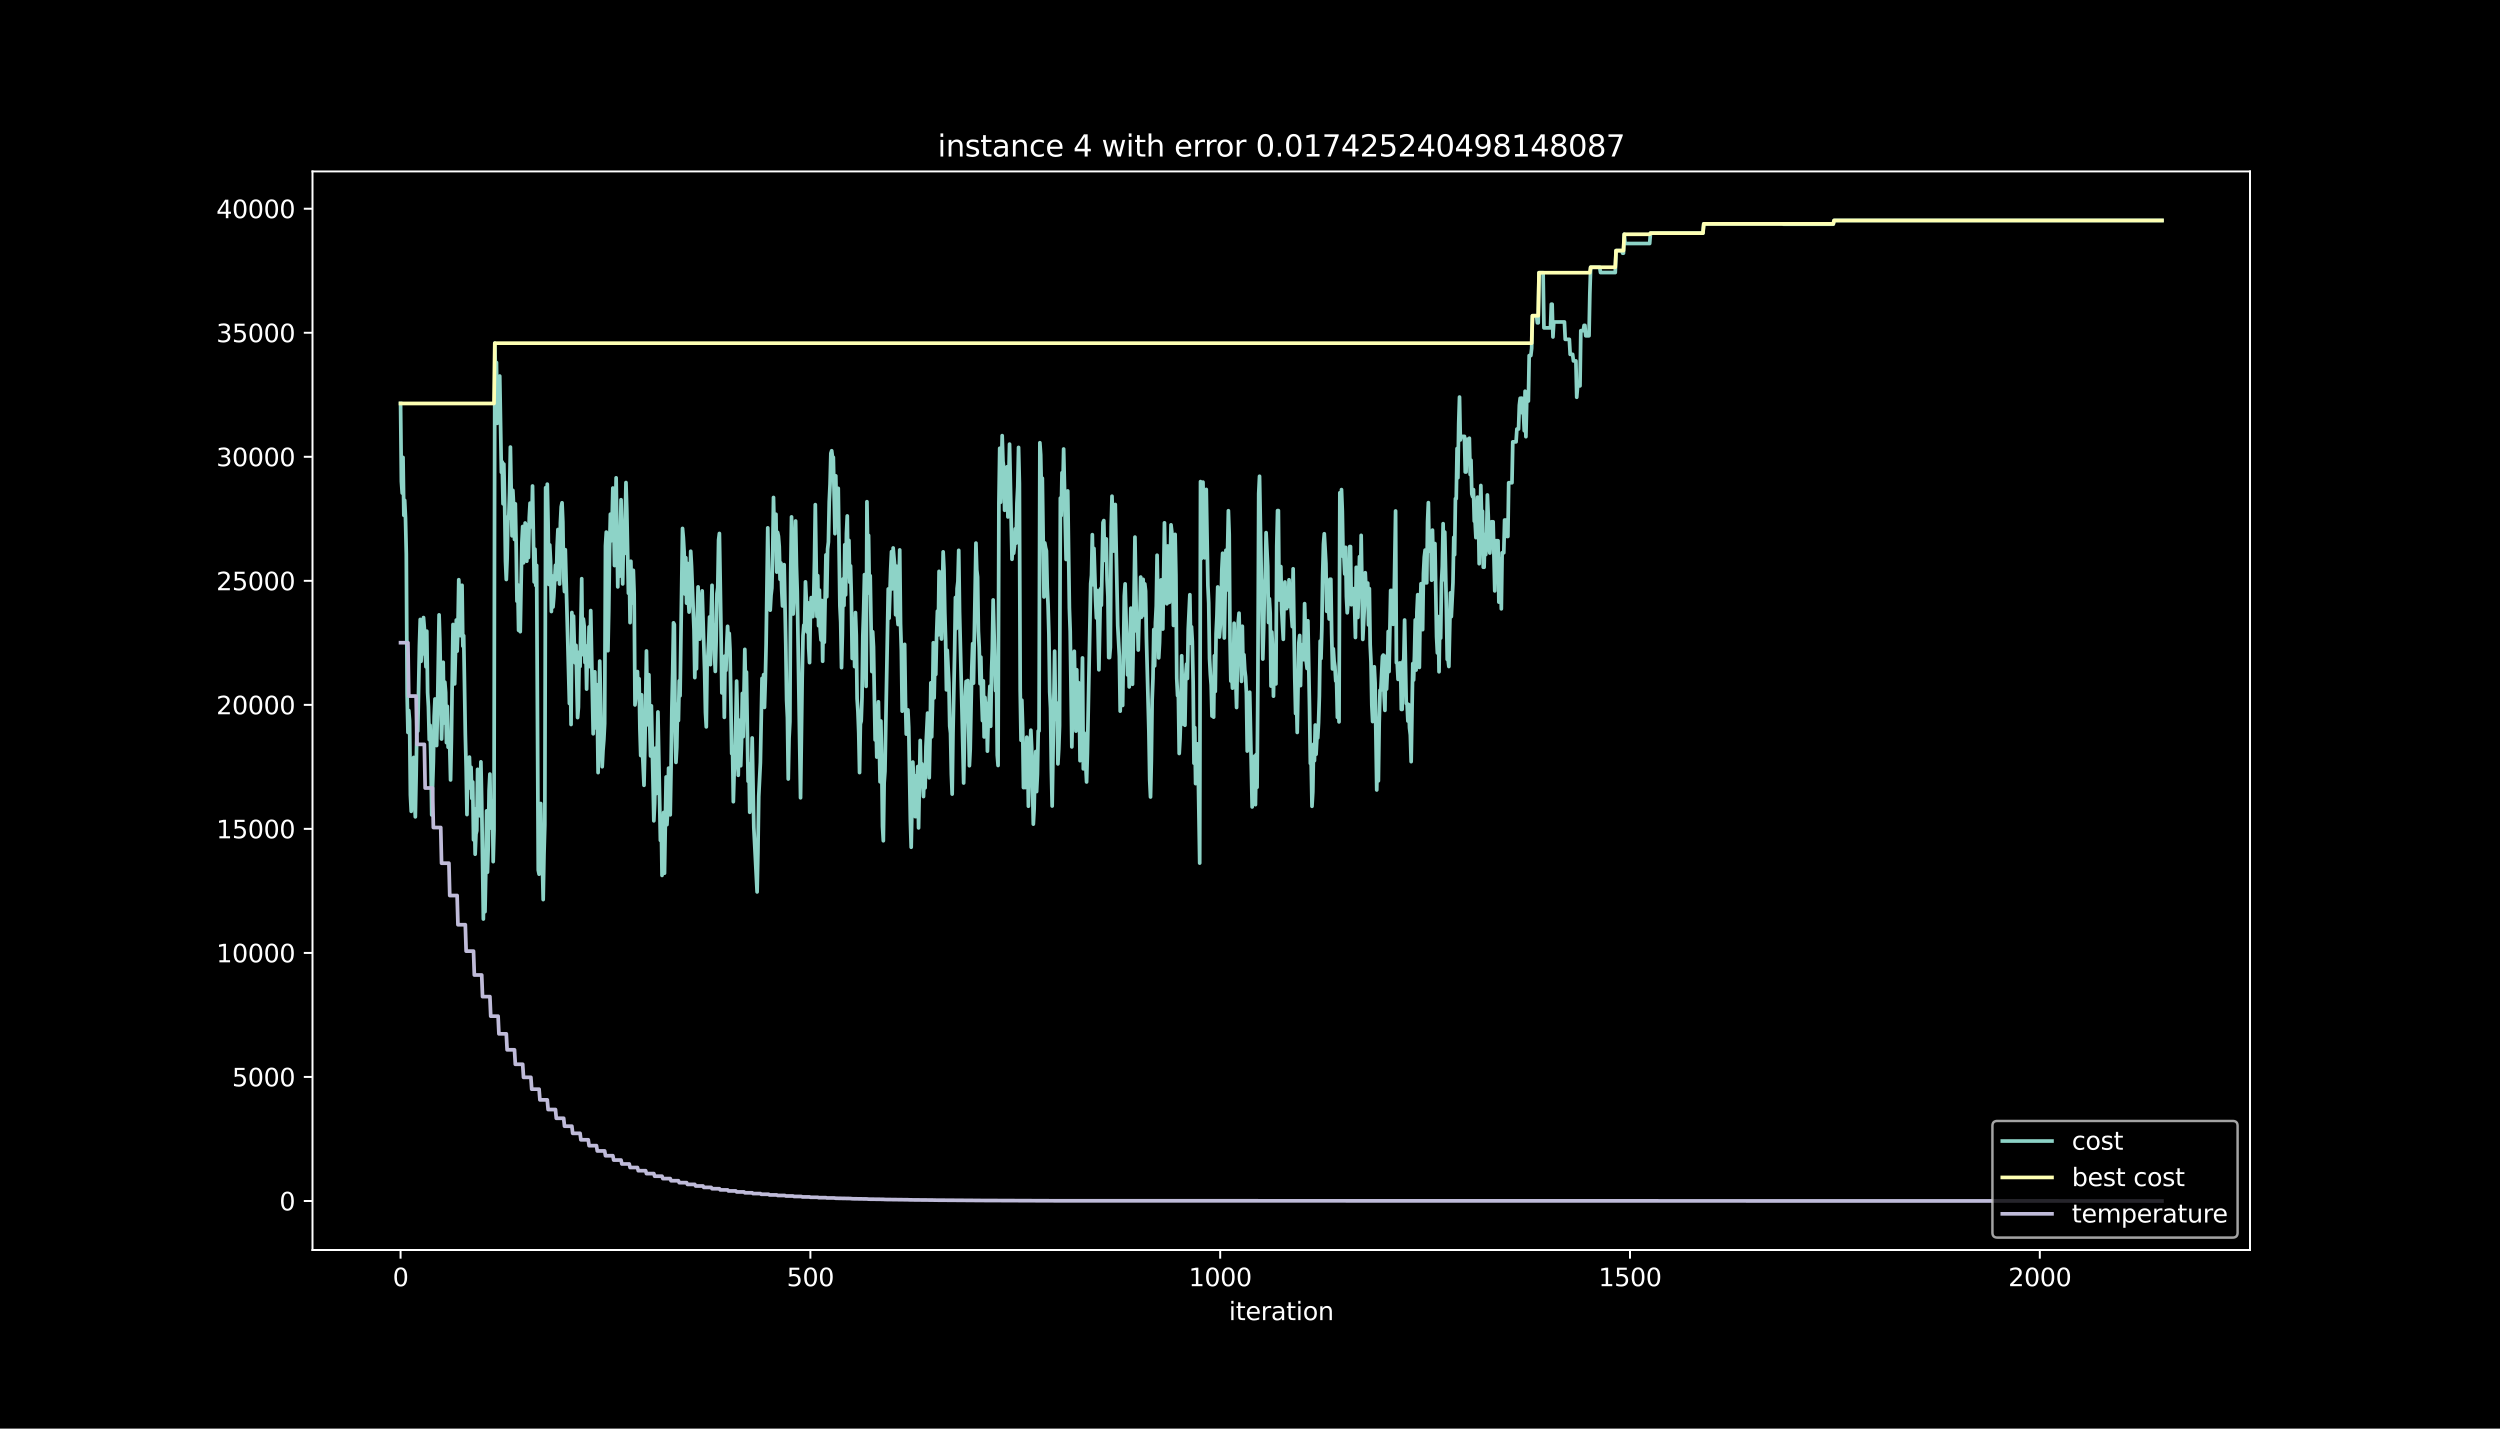 <?xml version="1.0" encoding="utf-8" standalone="no"?>
<!DOCTYPE svg PUBLIC "-//W3C//DTD SVG 1.1//EN"
  "http://www.w3.org/Graphics/SVG/1.1/DTD/svg11.dtd">
<svg height="576pt" version="1.1" viewBox="0 0 1008 576" width="1008pt" xmlns="http://www.w3.org/2000/svg" xmlns:xlink="http://www.w3.org/1999/xlink">
 <defs>
  <style type="text/css">*{stroke-linecap:butt;stroke-linejoin:round;}</style>
 </defs>
 <g id="figure_1">
  <g id="patch_1">
   <path d="M 0 576 
L 1008 576 
L 1008 0 
L 0 0 
z
"/>
  </g>
  <g id="axes_1">
   <g id="patch_2">
    <path d="M 126 504 
L 907.2 504 
L 907.2 69.12 
L 126 69.12 
z
"/>
   </g>
   <g id="matplotlib.axis_1">
    <g id="xtick_1">
     <g id="line2d_1">
      <defs>
       <path d="M 0 0 
L 0 3.5 
" id="m6843142435" style="stroke:#ffffff;stroke-width:0.8;"/>
      </defs>
      <g>
       <use style="fill:#ffffff;stroke:#ffffff;stroke-width:0.8;" x="161.509" xlink:href="#m6843142435" y="504"/>
      </g>
     </g>
     <g id="text_1">
      <!-- 0 -->
      <g style="fill:#ffffff;" transform="translate(158.328 518.598)scale(0.1 -0.1)">
       <defs>
        <path d="M 2034 4250 
Q 1547 4250 1301 3770 
Q 1056 3291 1056 2328 
Q 1056 1369 1301 889 
Q 1547 409 2034 409 
Q 2525 409 2770 889 
Q 3016 1369 3016 2328 
Q 3016 3291 2770 3770 
Q 2525 4250 2034 4250 
z
M 2034 4750 
Q 2819 4750 3233 4129 
Q 3647 3509 3647 2328 
Q 3647 1150 3233 529 
Q 2819 -91 2034 -91 
Q 1250 -91 836 529 
Q 422 1150 422 2328 
Q 422 3509 836 4129 
Q 1250 4750 2034 4750 
z
" id="DejaVuSans-30" transform="scale(0.016)"/>
       </defs>
       <use xlink:href="#DejaVuSans-30"/>
      </g>
     </g>
    </g>
    <g id="xtick_2">
     <g id="line2d_2">
      <g>
       <use style="fill:#ffffff;stroke:#ffffff;stroke-width:0.8;" x="326.745" xlink:href="#m6843142435" y="504"/>
      </g>
     </g>
     <g id="text_2">
      <!-- 500 -->
      <g style="fill:#ffffff;" transform="translate(317.201 518.598)scale(0.1 -0.1)">
       <defs>
        <path d="M 691 4666 
L 3169 4666 
L 3169 4134 
L 1269 4134 
L 1269 2991 
Q 1406 3038 1543 3061 
Q 1681 3084 1819 3084 
Q 2600 3084 3056 2656 
Q 3513 2228 3513 1497 
Q 3513 744 3044 326 
Q 2575 -91 1722 -91 
Q 1428 -91 1123 -41 
Q 819 9 494 109 
L 494 744 
Q 775 591 1075 516 
Q 1375 441 1709 441 
Q 2250 441 2565 725 
Q 2881 1009 2881 1497 
Q 2881 1984 2565 2268 
Q 2250 2553 1709 2553 
Q 1456 2553 1204 2497 
Q 953 2441 691 2322 
L 691 4666 
z
" id="DejaVuSans-35" transform="scale(0.016)"/>
       </defs>
       <use xlink:href="#DejaVuSans-35"/>
       <use x="63.623" xlink:href="#DejaVuSans-30"/>
       <use x="127.246" xlink:href="#DejaVuSans-30"/>
      </g>
     </g>
    </g>
    <g id="xtick_3">
     <g id="line2d_3">
      <g>
       <use style="fill:#ffffff;stroke:#ffffff;stroke-width:0.8;" x="491.98" xlink:href="#m6843142435" y="504"/>
      </g>
     </g>
     <g id="text_3">
      <!-- 1000 -->
      <g style="fill:#ffffff;" transform="translate(479.255 518.598)scale(0.1 -0.1)">
       <defs>
        <path d="M 794 531 
L 1825 531 
L 1825 4091 
L 703 3866 
L 703 4441 
L 1819 4666 
L 2450 4666 
L 2450 531 
L 3481 531 
L 3481 0 
L 794 0 
L 794 531 
z
" id="DejaVuSans-31" transform="scale(0.016)"/>
       </defs>
       <use xlink:href="#DejaVuSans-31"/>
       <use x="63.623" xlink:href="#DejaVuSans-30"/>
       <use x="127.246" xlink:href="#DejaVuSans-30"/>
       <use x="190.869" xlink:href="#DejaVuSans-30"/>
      </g>
     </g>
    </g>
    <g id="xtick_4">
     <g id="line2d_4">
      <g>
       <use style="fill:#ffffff;stroke:#ffffff;stroke-width:0.8;" x="657.215" xlink:href="#m6843142435" y="504"/>
      </g>
     </g>
     <g id="text_4">
      <!-- 1500 -->
      <g style="fill:#ffffff;" transform="translate(644.49 518.598)scale(0.1 -0.1)">
       <use xlink:href="#DejaVuSans-31"/>
       <use x="63.623" xlink:href="#DejaVuSans-35"/>
       <use x="127.246" xlink:href="#DejaVuSans-30"/>
       <use x="190.869" xlink:href="#DejaVuSans-30"/>
      </g>
     </g>
    </g>
    <g id="xtick_5">
     <g id="line2d_5">
      <g>
       <use style="fill:#ffffff;stroke:#ffffff;stroke-width:0.8;" x="822.451" xlink:href="#m6843142435" y="504"/>
      </g>
     </g>
     <g id="text_5">
      <!-- 2000 -->
      <g style="fill:#ffffff;" transform="translate(809.726 518.598)scale(0.1 -0.1)">
       <defs>
        <path d="M 1228 531 
L 3431 531 
L 3431 0 
L 469 0 
L 469 531 
Q 828 903 1448 1529 
Q 2069 2156 2228 2338 
Q 2531 2678 2651 2914 
Q 2772 3150 2772 3378 
Q 2772 3750 2511 3984 
Q 2250 4219 1831 4219 
Q 1534 4219 1204 4116 
Q 875 4013 500 3803 
L 500 4441 
Q 881 4594 1212 4672 
Q 1544 4750 1819 4750 
Q 2544 4750 2975 4387 
Q 3406 4025 3406 3419 
Q 3406 3131 3298 2873 
Q 3191 2616 2906 2266 
Q 2828 2175 2409 1742 
Q 1991 1309 1228 531 
z
" id="DejaVuSans-32" transform="scale(0.016)"/>
       </defs>
       <use xlink:href="#DejaVuSans-32"/>
       <use x="63.623" xlink:href="#DejaVuSans-30"/>
       <use x="127.246" xlink:href="#DejaVuSans-30"/>
       <use x="190.869" xlink:href="#DejaVuSans-30"/>
      </g>
     </g>
    </g>
    <g id="text_6">
     <!-- iteration -->
     <g style="fill:#ffffff;" transform="translate(495.477 532.277)scale(0.1 -0.1)">
      <defs>
       <path d="M 603 3500 
L 1178 3500 
L 1178 0 
L 603 0 
L 603 3500 
z
M 603 4863 
L 1178 4863 
L 1178 4134 
L 603 4134 
L 603 4863 
z
" id="DejaVuSans-69" transform="scale(0.016)"/>
       <path d="M 1172 4494 
L 1172 3500 
L 2356 3500 
L 2356 3053 
L 1172 3053 
L 1172 1153 
Q 1172 725 1289 603 
Q 1406 481 1766 481 
L 2356 481 
L 2356 0 
L 1766 0 
Q 1100 0 847 248 
Q 594 497 594 1153 
L 594 3053 
L 172 3053 
L 172 3500 
L 594 3500 
L 594 4494 
L 1172 4494 
z
" id="DejaVuSans-74" transform="scale(0.016)"/>
       <path d="M 3597 1894 
L 3597 1613 
L 953 1613 
Q 991 1019 1311 708 
Q 1631 397 2203 397 
Q 2534 397 2845 478 
Q 3156 559 3463 722 
L 3463 178 
Q 3153 47 2828 -22 
Q 2503 -91 2169 -91 
Q 1331 -91 842 396 
Q 353 884 353 1716 
Q 353 2575 817 3079 
Q 1281 3584 2069 3584 
Q 2775 3584 3186 3129 
Q 3597 2675 3597 1894 
z
M 3022 2063 
Q 3016 2534 2758 2815 
Q 2500 3097 2075 3097 
Q 1594 3097 1305 2825 
Q 1016 2553 972 2059 
L 3022 2063 
z
" id="DejaVuSans-65" transform="scale(0.016)"/>
       <path d="M 2631 2963 
Q 2534 3019 2420 3045 
Q 2306 3072 2169 3072 
Q 1681 3072 1420 2755 
Q 1159 2438 1159 1844 
L 1159 0 
L 581 0 
L 581 3500 
L 1159 3500 
L 1159 2956 
Q 1341 3275 1631 3429 
Q 1922 3584 2338 3584 
Q 2397 3584 2469 3576 
Q 2541 3569 2628 3553 
L 2631 2963 
z
" id="DejaVuSans-72" transform="scale(0.016)"/>
       <path d="M 2194 1759 
Q 1497 1759 1228 1600 
Q 959 1441 959 1056 
Q 959 750 1161 570 
Q 1363 391 1709 391 
Q 2188 391 2477 730 
Q 2766 1069 2766 1631 
L 2766 1759 
L 2194 1759 
z
M 3341 1997 
L 3341 0 
L 2766 0 
L 2766 531 
Q 2569 213 2275 61 
Q 1981 -91 1556 -91 
Q 1019 -91 701 211 
Q 384 513 384 1019 
Q 384 1609 779 1909 
Q 1175 2209 1959 2209 
L 2766 2209 
L 2766 2266 
Q 2766 2663 2505 2880 
Q 2244 3097 1772 3097 
Q 1472 3097 1187 3025 
Q 903 2953 641 2809 
L 641 3341 
Q 956 3463 1253 3523 
Q 1550 3584 1831 3584 
Q 2591 3584 2966 3190 
Q 3341 2797 3341 1997 
z
" id="DejaVuSans-61" transform="scale(0.016)"/>
       <path d="M 1959 3097 
Q 1497 3097 1228 2736 
Q 959 2375 959 1747 
Q 959 1119 1226 758 
Q 1494 397 1959 397 
Q 2419 397 2687 759 
Q 2956 1122 2956 1747 
Q 2956 2369 2687 2733 
Q 2419 3097 1959 3097 
z
M 1959 3584 
Q 2709 3584 3137 3096 
Q 3566 2609 3566 1747 
Q 3566 888 3137 398 
Q 2709 -91 1959 -91 
Q 1206 -91 779 398 
Q 353 888 353 1747 
Q 353 2609 779 3096 
Q 1206 3584 1959 3584 
z
" id="DejaVuSans-6f" transform="scale(0.016)"/>
       <path d="M 3513 2113 
L 3513 0 
L 2938 0 
L 2938 2094 
Q 2938 2591 2744 2837 
Q 2550 3084 2163 3084 
Q 1697 3084 1428 2787 
Q 1159 2491 1159 1978 
L 1159 0 
L 581 0 
L 581 3500 
L 1159 3500 
L 1159 2956 
Q 1366 3272 1645 3428 
Q 1925 3584 2291 3584 
Q 2894 3584 3203 3211 
Q 3513 2838 3513 2113 
z
" id="DejaVuSans-6e" transform="scale(0.016)"/>
      </defs>
      <use xlink:href="#DejaVuSans-69"/>
      <use x="27.783" xlink:href="#DejaVuSans-74"/>
      <use x="66.992" xlink:href="#DejaVuSans-65"/>
      <use x="128.516" xlink:href="#DejaVuSans-72"/>
      <use x="169.629" xlink:href="#DejaVuSans-61"/>
      <use x="230.908" xlink:href="#DejaVuSans-74"/>
      <use x="270.117" xlink:href="#DejaVuSans-69"/>
      <use x="297.9" xlink:href="#DejaVuSans-6f"/>
      <use x="359.082" xlink:href="#DejaVuSans-6e"/>
     </g>
    </g>
   </g>
   <g id="matplotlib.axis_2">
    <g id="ytick_1">
     <g id="line2d_6">
      <defs>
       <path d="M 0 0 
L -3.5 0 
" id="m761052084f" style="stroke:#ffffff;stroke-width:0.8;"/>
      </defs>
      <g>
       <use style="fill:#ffffff;stroke:#ffffff;stroke-width:0.8;" x="126" xlink:href="#m761052084f" y="484.233"/>
      </g>
     </g>
     <g id="text_7">
      <!-- 0 -->
      <g style="fill:#ffffff;" transform="translate(112.638 488.032)scale(0.1 -0.1)">
       <use xlink:href="#DejaVuSans-30"/>
      </g>
     </g>
    </g>
    <g id="ytick_2">
     <g id="line2d_7">
      <g>
       <use style="fill:#ffffff;stroke:#ffffff;stroke-width:0.8;" x="126" xlink:href="#m761052084f" y="434.224"/>
      </g>
     </g>
     <g id="text_8">
      <!-- 5000 -->
      <g style="fill:#ffffff;" transform="translate(93.55 438.024)scale(0.1 -0.1)">
       <use xlink:href="#DejaVuSans-35"/>
       <use x="63.623" xlink:href="#DejaVuSans-30"/>
       <use x="127.246" xlink:href="#DejaVuSans-30"/>
       <use x="190.869" xlink:href="#DejaVuSans-30"/>
      </g>
     </g>
    </g>
    <g id="ytick_3">
     <g id="line2d_8">
      <g>
       <use style="fill:#ffffff;stroke:#ffffff;stroke-width:0.8;" x="126" xlink:href="#m761052084f" y="384.216"/>
      </g>
     </g>
     <g id="text_9">
      <!-- 10000 -->
      <g style="fill:#ffffff;" transform="translate(87.188 388.015)scale(0.1 -0.1)">
       <use xlink:href="#DejaVuSans-31"/>
       <use x="63.623" xlink:href="#DejaVuSans-30"/>
       <use x="127.246" xlink:href="#DejaVuSans-30"/>
       <use x="190.869" xlink:href="#DejaVuSans-30"/>
       <use x="254.492" xlink:href="#DejaVuSans-30"/>
      </g>
     </g>
    </g>
    <g id="ytick_4">
     <g id="line2d_9">
      <g>
       <use style="fill:#ffffff;stroke:#ffffff;stroke-width:0.8;" x="126" xlink:href="#m761052084f" y="334.208"/>
      </g>
     </g>
     <g id="text_10">
      <!-- 15000 -->
      <g style="fill:#ffffff;" transform="translate(87.188 338.007)scale(0.1 -0.1)">
       <use xlink:href="#DejaVuSans-31"/>
       <use x="63.623" xlink:href="#DejaVuSans-35"/>
       <use x="127.246" xlink:href="#DejaVuSans-30"/>
       <use x="190.869" xlink:href="#DejaVuSans-30"/>
       <use x="254.492" xlink:href="#DejaVuSans-30"/>
      </g>
     </g>
    </g>
    <g id="ytick_5">
     <g id="line2d_10">
      <g>
       <use style="fill:#ffffff;stroke:#ffffff;stroke-width:0.8;" x="126" xlink:href="#m761052084f" y="284.2"/>
      </g>
     </g>
     <g id="text_11">
      <!-- 20000 -->
      <g style="fill:#ffffff;" transform="translate(87.188 287.999)scale(0.1 -0.1)">
       <use xlink:href="#DejaVuSans-32"/>
       <use x="63.623" xlink:href="#DejaVuSans-30"/>
       <use x="127.246" xlink:href="#DejaVuSans-30"/>
       <use x="190.869" xlink:href="#DejaVuSans-30"/>
       <use x="254.492" xlink:href="#DejaVuSans-30"/>
      </g>
     </g>
    </g>
    <g id="ytick_6">
     <g id="line2d_11">
      <g>
       <use style="fill:#ffffff;stroke:#ffffff;stroke-width:0.8;" x="126" xlink:href="#m761052084f" y="234.191"/>
      </g>
     </g>
     <g id="text_12">
      <!-- 25000 -->
      <g style="fill:#ffffff;" transform="translate(87.188 237.991)scale(0.1 -0.1)">
       <use xlink:href="#DejaVuSans-32"/>
       <use x="63.623" xlink:href="#DejaVuSans-35"/>
       <use x="127.246" xlink:href="#DejaVuSans-30"/>
       <use x="190.869" xlink:href="#DejaVuSans-30"/>
       <use x="254.492" xlink:href="#DejaVuSans-30"/>
      </g>
     </g>
    </g>
    <g id="ytick_7">
     <g id="line2d_12">
      <g>
       <use style="fill:#ffffff;stroke:#ffffff;stroke-width:0.8;" x="126" xlink:href="#m761052084f" y="184.183"/>
      </g>
     </g>
     <g id="text_13">
      <!-- 30000 -->
      <g style="fill:#ffffff;" transform="translate(87.188 187.982)scale(0.1 -0.1)">
       <defs>
        <path d="M 2597 2516 
Q 3050 2419 3304 2112 
Q 3559 1806 3559 1356 
Q 3559 666 3084 287 
Q 2609 -91 1734 -91 
Q 1441 -91 1130 -33 
Q 819 25 488 141 
L 488 750 
Q 750 597 1062 519 
Q 1375 441 1716 441 
Q 2309 441 2620 675 
Q 2931 909 2931 1356 
Q 2931 1769 2642 2001 
Q 2353 2234 1838 2234 
L 1294 2234 
L 1294 2753 
L 1863 2753 
Q 2328 2753 2575 2939 
Q 2822 3125 2822 3475 
Q 2822 3834 2567 4026 
Q 2313 4219 1838 4219 
Q 1578 4219 1281 4162 
Q 984 4106 628 3988 
L 628 4550 
Q 988 4650 1302 4700 
Q 1616 4750 1894 4750 
Q 2613 4750 3031 4423 
Q 3450 4097 3450 3541 
Q 3450 3153 3228 2886 
Q 3006 2619 2597 2516 
z
" id="DejaVuSans-33" transform="scale(0.016)"/>
       </defs>
       <use xlink:href="#DejaVuSans-33"/>
       <use x="63.623" xlink:href="#DejaVuSans-30"/>
       <use x="127.246" xlink:href="#DejaVuSans-30"/>
       <use x="190.869" xlink:href="#DejaVuSans-30"/>
       <use x="254.492" xlink:href="#DejaVuSans-30"/>
      </g>
     </g>
    </g>
    <g id="ytick_8">
     <g id="line2d_13">
      <g>
       <use style="fill:#ffffff;stroke:#ffffff;stroke-width:0.8;" x="126" xlink:href="#m761052084f" y="134.175"/>
      </g>
     </g>
     <g id="text_14">
      <!-- 35000 -->
      <g style="fill:#ffffff;" transform="translate(87.188 137.974)scale(0.1 -0.1)">
       <use xlink:href="#DejaVuSans-33"/>
       <use x="63.623" xlink:href="#DejaVuSans-35"/>
       <use x="127.246" xlink:href="#DejaVuSans-30"/>
       <use x="190.869" xlink:href="#DejaVuSans-30"/>
       <use x="254.492" xlink:href="#DejaVuSans-30"/>
      </g>
     </g>
    </g>
    <g id="ytick_9">
     <g id="line2d_14">
      <g>
       <use style="fill:#ffffff;stroke:#ffffff;stroke-width:0.8;" x="126" xlink:href="#m761052084f" y="84.166"/>
      </g>
     </g>
     <g id="text_15">
      <!-- 40000 -->
      <g style="fill:#ffffff;" transform="translate(87.188 87.966)scale(0.1 -0.1)">
       <defs>
        <path d="M 2419 4116 
L 825 1625 
L 2419 1625 
L 2419 4116 
z
M 2253 4666 
L 3047 4666 
L 3047 1625 
L 3713 1625 
L 3713 1100 
L 3047 1100 
L 3047 0 
L 2419 0 
L 2419 1100 
L 313 1100 
L 313 1709 
L 2253 4666 
z
" id="DejaVuSans-34" transform="scale(0.016)"/>
       </defs>
       <use xlink:href="#DejaVuSans-34"/>
       <use x="63.623" xlink:href="#DejaVuSans-30"/>
       <use x="127.246" xlink:href="#DejaVuSans-30"/>
       <use x="190.869" xlink:href="#DejaVuSans-30"/>
       <use x="254.492" xlink:href="#DejaVuSans-30"/>
      </g>
     </g>
    </g>
   </g>
   <g id="line2d_15">
    <path clip-path="url(#p0bea17f70c)" d="M 161.509 162.669 
L 161.84 194.105 
L 162.17 198.815 
L 162.501 184.443 
L 162.831 207.767 
L 163.161 201.716 
L 163.492 208.787 
L 163.822 223.44 
L 164.153 280.099 
L 164.483 295.321 
L 164.814 286.48 
L 165.144 290.661 
L 165.475 320.496 
L 165.805 327.127 
L 166.136 310.244 
L 166.466 319.765 
L 166.797 305.393 
L 167.127 322.276 
L 167.458 329.347 
L 167.788 312.854 
L 168.119 290.611 
L 168.449 294.791 
L 169.11 260.546 
L 169.44 249.764 
L 169.771 266.647 
L 170.101 257.065 
L 170.432 263.656 
L 170.762 249.004 
L 171.093 253.224 
L 171.423 262.806 
L 171.754 268.857 
L 172.084 254.485 
L 172.415 279.229 
L 172.745 285.03 
L 173.076 298.232 
L 173.406 292.431 
L 173.737 306.803 
L 174.067 328.587 
L 174.728 307.223 
L 175.058 288.89 
L 175.389 281.819 
L 175.719 297.752 
L 176.05 300.602 
L 176.38 287.4 
L 177.041 247.914 
L 177.372 258.655 
L 178.033 297.982 
L 178.363 287.24 
L 178.694 267.027 
L 179.024 291.531 
L 179.355 275.038 
L 179.685 279.219 
L 180.015 299.432 
L 180.346 284.78 
L 180.676 301.272 
L 181.007 298.422 
L 181.337 301.272 
L 181.668 314.475 
L 181.998 298.542 
L 182.659 251.794 
L 182.99 258.865 
L 183.32 275.748 
L 183.981 250.004 
L 184.312 262.546 
L 184.642 252.964 
L 184.973 233.741 
L 185.303 240.362 
L 185.633 256.295 
L 185.964 238.842 
L 186.294 235.992 
L 186.625 260.496 
L 186.955 256.315 
L 187.616 296.012 
L 187.947 309.214 
L 188.277 328.437 
L 188.608 308.224 
L 188.938 317.805 
L 189.269 305.263 
L 189.599 316.005 
L 189.93 309.374 
L 190.26 321.916 
L 190.591 315.295 
L 190.921 338.619 
L 191.251 326.077 
L 191.582 344.41 
L 191.912 336.308 
L 192.243 334.928 
L 192.573 310.184 
L 192.904 312.234 
L 193.234 316.415 
L 193.565 328.957 
L 193.895 307.173 
L 194.226 323.206 
L 194.887 370.554 
L 195.217 345.81 
L 195.548 367.593 
L 195.878 351.441 
L 196.209 326.937 
L 196.539 351.681 
L 196.869 340.939 
L 197.2 318.695 
L 197.53 312.104 
L 197.861 333.868 
L 198.191 332.488 
L 198.522 322.906 
L 198.852 347.41 
L 199.183 334.868 
L 199.513 138.365 
L 199.844 152.738 
L 200.174 146.177 
L 200.505 170.681 
L 201.166 154.478 
L 201.496 151.628 
L 202.157 190.434 
L 202.487 186.253 
L 202.818 203.136 
L 203.148 187.104 
L 203.479 203.596 
L 203.809 226.2 
L 204.14 233.651 
L 204.47 225.26 
L 204.801 208.377 
L 205.131 209.037 
L 205.462 198.685 
L 205.792 180.262 
L 206.453 216.048 
L 206.784 197.715 
L 207.114 204.306 
L 207.445 217.509 
L 207.775 203.136 
L 208.105 219.069 
L 208.436 242.393 
L 208.766 235.802 
L 209.097 254.135 
L 209.427 238.202 
L 209.758 254.695 
L 210.419 218.909 
L 210.749 212.278 
L 211.08 226.93 
L 211.41 224.08 
L 211.741 210.877 
L 212.071 213.728 
L 212.402 226.27 
L 212.732 211.618 
L 213.063 224.82 
L 213.393 208.667 
L 213.723 202.866 
L 214.054 212.448 
L 214.384 212.448 
L 214.715 195.955 
L 215.376 234.621 
L 215.706 221.419 
L 216.037 236.072 
L 216.367 227.97 
L 217.028 350.851 
L 217.359 352.471 
L 217.689 330.687 
L 218.02 323.976 
L 218.35 341.429 
L 218.681 348.06 
L 219.011 362.713 
L 219.341 344.38 
L 219.672 332.598 
L 220.002 196.635 
L 220.333 219.959 
L 220.663 195.215 
L 220.994 211.148 
L 221.324 235.652 
L 221.655 219.719 
L 221.985 226.35 
L 222.316 246.563 
L 222.646 232.191 
L 222.977 244.733 
L 223.307 240.552 
L 223.968 227.91 
L 224.299 233.711 
L 224.629 220.509 
L 224.959 213.498 
L 225.29 219.549 
L 225.62 235.482 
L 225.951 210.977 
L 226.281 204.346 
L 226.612 202.726 
L 226.942 210.507 
L 227.273 233.111 
L 227.603 238.522 
L 227.934 221.639 
L 229.586 283.65 
L 229.917 267.617 
L 230.247 292.121 
L 230.577 246.963 
L 230.908 261.616 
L 231.238 248.414 
L 231.569 260.196 
L 231.899 267.267 
L 232.23 260.196 
L 232.891 289.33 
L 233.221 285.15 
L 233.552 262.906 
L 233.882 268.707 
L 234.543 233.331 
L 234.874 263.936 
L 235.204 249.564 
L 235.535 252.414 
L 235.865 267.127 
L 236.195 260.386 
L 236.526 277.839 
L 236.856 261.686 
L 237.187 268.697 
L 237.517 252.764 
L 237.848 268.797 
L 238.178 246.193 
L 238.839 278.979 
L 239.17 295.862 
L 239.5 278.979 
L 239.831 270.877 
L 240.161 293.481 
L 240.492 276.028 
L 240.822 286.77 
L 241.153 311.514 
L 241.814 266.557 
L 242.474 297.362 
L 242.805 309.144 
L 243.135 302.523 
L 243.466 298.342 
L 243.796 291.751 
L 244.127 220.119 
L 244.457 214.538 
L 245.118 262.366 
L 245.449 246.433 
L 245.779 221.689 
L 246.11 207.317 
L 246.44 218.059 
L 246.771 211.428 
L 247.101 196.775 
L 247.432 206.247 
L 247.762 228.03 
L 248.423 192.664 
L 249.084 236.632 
L 249.414 214.028 
L 249.745 232.361 
L 250.075 219.819 
L 250.406 201.486 
L 250.736 215.858 
L 251.067 235.442 
L 251.397 216.218 
L 251.728 223.23 
L 252.058 211.448 
L 252.389 194.565 
L 252.719 205.307 
L 253.38 239.182 
L 253.71 228.44 
L 254.041 251.044 
L 254.371 226.3 
L 254.702 243.183 
L 255.363 229.961 
L 255.693 239.542 
L 256.024 284.23 
L 256.354 281.379 
L 256.685 271.798 
L 257.015 270.777 
L 257.346 280.299 
L 257.676 273.678 
L 258.007 293.891 
L 258.337 304.633 
L 258.668 280.129 
L 258.998 301.913 
L 259.659 316.635 
L 259.989 302.263 
L 260.65 262.466 
L 260.981 282.679 
L 261.311 292.261 
L 261.642 272.048 
L 261.972 292.261 
L 262.303 304.803 
L 262.633 284.59 
L 263.625 330.957 
L 263.955 323.886 
L 264.286 301.642 
L 264.616 319.976 
L 265.277 287.06 
L 266.268 338.829 
L 266.599 330.727 
L 266.929 352.971 
L 267.59 327.577 
L 267.921 352.081 
L 268.582 313.274 
L 268.912 332.498 
L 269.243 325.867 
L 269.573 309.714 
L 269.904 313.895 
L 270.234 328.547 
L 270.564 310.214 
L 270.895 285.71 
L 271.225 271.337 
L 271.556 251.124 
L 271.886 251.784 
L 272.217 292.741 
L 272.547 307.393 
L 272.878 301.342 
L 273.208 283.89 
L 273.539 290.521 
L 273.869 274.488 
L 274.2 280.539 
L 275.191 213.068 
L 275.522 216.838 
L 275.852 222.639 
L 276.182 239.522 
L 276.513 224.87 
L 276.843 243.203 
L 277.174 227.17 
L 277.504 240.732 
L 277.835 246.783 
L 278.165 239.712 
L 278.496 222.259 
L 278.826 228.29 
L 279.818 253.985 
L 280.148 273.208 
L 280.479 253.625 
L 280.809 269.657 
L 281.14 249.294 
L 281.47 236.632 
L 281.8 253.515 
L 282.131 257.695 
L 282.461 250.684 
L 282.792 241.102 
L 283.122 238.252 
L 283.783 260.376 
L 284.114 271.117 
L 284.444 287.27 
L 284.775 293.071 
L 285.105 268.327 
L 285.436 264.146 
L 285.766 258.345 
L 286.097 248.764 
L 286.427 267.987 
L 286.758 247.774 
L 287.088 235.992 
L 287.418 255.665 
L 287.749 251.924 
L 288.079 263.706 
L 288.41 270.717 
L 288.74 258.935 
L 289.071 239.352 
L 289.401 236.962 
L 289.732 217.739 
L 290.062 215.098 
L 290.723 254.635 
L 291.054 279.379 
L 291.384 264.726 
L 291.715 264.726 
L 292.045 289.23 
L 292.376 264.486 
L 292.706 270.287 
L 293.036 259.546 
L 293.367 252.534 
L 293.697 259.165 
L 294.028 255.395 
L 294.358 262.466 
L 295.019 303.853 
L 295.35 301.002 
L 295.68 323.246 
L 296.011 311.464 
L 296.341 307.283 
L 297.002 274.618 
L 297.333 289.27 
L 297.663 312.594 
L 297.994 290.351 
L 298.324 296.972 
L 298.654 308.754 
L 298.985 299.172 
L 299.315 279.589 
L 299.646 297.042 
L 300.307 261.826 
L 300.637 277.979 
L 300.968 270.967 
L 301.629 314.995 
L 301.959 307.924 
L 302.29 327.507 
L 302.951 314.835 
L 303.281 297.542 
L 303.942 333.688 
L 305.264 359.622 
L 305.594 343.689 
L 305.925 321.086 
L 306.586 307.483 
L 307.247 273.528 
L 307.577 280.119 
L 307.908 272.018 
L 308.238 285.22 
L 308.569 274.478 
L 308.899 259.826 
L 309.56 212.838 
L 309.89 232.421 
L 310.221 235.272 
L 310.551 246.013 
L 310.882 239.962 
L 311.212 237.112 
L 311.543 223.91 
L 311.873 200.586 
L 312.204 215.238 
L 312.534 218.089 
L 312.865 207.347 
L 313.195 230.671 
L 313.526 214.638 
L 313.856 216.198 
L 314.187 220.379 
L 314.517 233.581 
L 314.848 226.99 
L 315.178 237.732 
L 315.508 244.323 
L 316.169 227.67 
L 316.83 260.096 
L 317.161 282.339 
L 317.491 289.35 
L 317.822 314.095 
L 318.152 297.602 
L 318.483 290.971 
L 318.813 231.021 
L 319.144 208.417 
L 319.474 223.069 
L 319.805 247.574 
L 320.135 240.942 
L 320.466 228.4 
L 320.796 210.067 
L 321.127 228.14 
L 321.457 238.582 
L 322.779 321.666 
L 323.44 273.598 
L 323.77 256.305 
L 324.101 252.054 
L 324.431 252.054 
L 324.762 234.601 
L 325.092 241.613 
L 325.423 254.815 
L 325.753 243.033 
L 326.084 261.366 
L 326.414 267.167 
L 326.745 247.584 
L 327.075 240.962 
L 327.405 242.013 
L 327.736 248.634 
L 328.066 242.013 
L 328.397 226.08 
L 328.727 203.476 
L 329.388 248.584 
L 329.719 232.091 
L 330.049 252.304 
L 330.38 237.932 
L 330.71 253.865 
L 331.041 258.045 
L 331.371 242.113 
L 331.702 266.617 
L 332.032 246.403 
L 332.363 258.945 
L 333.023 223.73 
L 333.354 240.612 
L 333.684 221.389 
L 334.015 218.539 
L 334.345 202.386 
L 334.676 195.315 
L 335.006 182.773 
L 335.337 181.743 
L 335.667 184.383 
L 335.998 184.383 
L 336.659 215.188 
L 336.989 191.864 
L 337.32 207.797 
L 337.981 196.895 
L 338.641 244.243 
L 338.972 250.864 
L 339.302 269.197 
L 339.633 255.995 
L 339.963 233.391 
L 340.294 244.133 
L 340.624 219.629 
L 340.955 239.842 
L 341.285 215.098 
L 341.616 208.027 
L 341.946 232.531 
L 342.277 217.879 
L 342.607 234.761 
L 342.938 228.17 
L 343.268 240.742 
L 343.599 265.487 
L 343.929 249.554 
L 344.259 249.554 
L 344.59 268.777 
L 344.92 246.993 
L 345.251 256.215 
L 345.581 281.729 
L 345.912 286.89 
L 346.242 295.471 
L 346.573 311.504 
L 346.903 291.921 
L 347.234 290.741 
L 347.564 281.159 
L 347.895 256.415 
L 348.225 246.063 
L 348.556 231.691 
L 349.217 276.748 
L 349.547 202.286 
L 349.877 222.499 
L 350.208 215.878 
L 350.538 239.202 
L 350.869 232.131 
L 351.53 270.767 
L 351.86 254.735 
L 352.191 260.786 
L 352.852 298.342 
L 353.182 288.76 
L 353.513 305.253 
L 353.843 288.76 
L 354.174 282.959 
L 354.835 315.215 
L 355.165 290.711 
L 355.495 307.203 
L 355.826 333.188 
L 356.156 338.989 
L 356.487 315.665 
L 356.817 310.954 
L 358.139 237.472 
L 358.47 249.254 
L 359.131 229.441 
L 359.461 222.429 
L 359.792 237.432 
L 360.122 220.939 
L 360.783 228.65 
L 361.113 247.874 
L 361.444 228.29 
L 361.774 247.634 
L 362.105 251.814 
L 362.766 221.729 
L 363.096 251.504 
L 363.427 262.246 
L 363.757 286.75 
L 364.088 264.966 
L 364.418 271.588 
L 364.749 259.806 
L 365.079 282.409 
L 365.41 295.992 
L 365.74 292.791 
L 366.071 286.23 
L 366.401 293.301 
L 367.062 330.857 
L 367.392 341.599 
L 368.053 307.263 
L 368.384 313.895 
L 368.714 323.476 
L 369.045 329.277 
L 369.375 312.784 
L 369.706 329.277 
L 370.036 309.064 
L 370.367 333.808 
L 371.028 298.552 
L 371.358 314.585 
L 371.689 307.964 
L 372.349 321.176 
L 372.68 311.594 
L 373.01 317.645 
L 373.341 301.152 
L 374.002 287.52 
L 374.332 304.013 
L 374.663 313.594 
L 374.993 297.562 
L 375.324 275.318 
L 375.654 297.102 
L 375.985 283.9 
L 376.315 259.155 
L 376.646 281.399 
L 376.976 264.906 
L 377.307 271.918 
L 377.637 255.985 
L 377.967 246.403 
L 378.298 255.985 
L 378.628 230.371 
L 378.959 247.804 
L 379.289 250.654 
L 379.62 257.665 
L 380.281 222.509 
L 380.611 229.581 
L 380.942 246.873 
L 381.272 257.935 
L 381.603 278.149 
L 381.933 262.216 
L 382.594 275.278 
L 382.925 292.731 
L 383.255 295.581 
L 383.585 312.074 
L 383.916 320.176 
L 384.246 295.672 
L 384.907 262.686 
L 385.238 240.902 
L 385.568 253.445 
L 385.899 237.292 
L 386.229 234.441 
L 386.56 221.899 
L 386.89 246.643 
L 387.882 287.04 
L 388.543 315.705 
L 389.203 281.369 
L 389.534 274.738 
L 389.864 290.891 
L 390.195 274.398 
L 390.856 308.734 
L 391.186 302.143 
L 391.847 269.107 
L 392.178 259.526 
L 392.508 275.458 
L 393.5 218.979 
L 393.83 229.811 
L 394.161 232.661 
L 394.491 254.445 
L 394.821 261.036 
L 395.152 275.688 
L 395.482 264.946 
L 395.813 280.979 
L 396.143 290.561 
L 396.474 274.528 
L 396.804 297.132 
L 397.135 281.199 
L 397.465 287.82 
L 397.796 283.64 
L 398.126 302.863 
L 398.457 290.321 
L 399.118 276.688 
L 399.448 292.841 
L 399.779 271.057 
L 400.109 261.476 
L 400.44 241.893 
L 401.431 278.499 
L 401.761 270.397 
L 402.092 304.463 
L 402.422 308.644 
L 402.753 202.986 
L 403.083 180.742 
L 403.414 202.526 
L 403.744 192.945 
L 404.075 175.652 
L 404.405 186.003 
L 404.736 188.854 
L 405.066 205.737 
L 405.397 197.635 
L 405.727 204.706 
L 406.058 188.214 
L 406.388 208.427 
L 407.049 179.072 
L 408.04 225.5 
L 408.371 218.879 
L 408.701 223.059 
L 409.032 220.209 
L 409.362 213.198 
L 409.693 218.999 
L 410.023 202.966 
L 410.354 196.335 
L 410.684 180.402 
L 411.015 194.985 
L 411.345 278.249 
L 411.676 298.462 
L 412.006 282.309 
L 412.336 293.051 
L 412.667 317.555 
L 412.997 301.062 
L 413.328 317.555 
L 413.989 297.232 
L 414.319 303.283 
L 414.65 325.066 
L 414.98 309.134 
L 415.641 294.411 
L 415.972 301.482 
L 416.633 332.288 
L 416.963 326.237 
L 417.294 310.084 
L 417.624 303.013 
L 417.954 319.165 
L 418.285 312.154 
L 418.615 294.721 
L 418.946 294.721 
L 419.276 178.512 
L 419.607 183.413 
L 419.937 199.446 
L 420.268 192.824 
L 420.929 240.692 
L 421.259 218.909 
L 421.59 220.839 
L 421.92 222.109 
L 422.251 236.882 
L 422.581 243.893 
L 422.912 255.675 
L 423.242 278.999 
L 423.572 285.59 
L 423.903 310.334 
L 424.233 324.986 
L 425.225 262.546 
L 425.555 284.33 
L 425.886 290.131 
L 426.216 283.499 
L 426.547 308.004 
L 426.877 302.203 
L 427.208 292.621 
L 427.538 200.826 
L 427.869 207.897 
L 428.199 190.604 
L 428.53 197.195 
L 428.86 181.043 
L 429.521 210.927 
L 429.851 225.58 
L 430.182 214.838 
L 430.512 197.955 
L 431.173 245.063 
L 431.504 254.625 
L 432.165 301.152 
L 432.826 265.437 
L 433.156 262.586 
L 433.817 294.791 
L 434.148 270.047 
L 434.478 292.651 
L 434.808 275.198 
L 435.139 282.209 
L 435.469 306.713 
L 435.8 299.642 
L 436.461 265.276 
L 436.791 309.994 
L 437.122 295.551 
L 437.452 296.882 
L 437.783 308.664 
L 438.113 315.285 
L 438.444 303.503 
L 439.105 269.547 
L 439.766 235.282 
L 440.096 231.951 
L 440.426 215.578 
L 440.757 235.792 
L 441.087 221.139 
L 441.748 242.143 
L 442.079 249.154 
L 442.409 238.112 
L 443.07 270.057 
L 443.731 237.412 
L 444.062 244.043 
L 444.723 210.717 
L 445.053 209.897 
L 445.384 225.93 
L 445.714 220.129 
L 446.044 217.279 
L 446.375 233.771 
L 446.705 240.392 
L 447.036 265.136 
L 447.366 265.136 
L 447.697 260.956 
L 448.027 212.278 
L 448.358 200.066 
L 449.019 222.189 
L 449.349 206.257 
L 449.68 203.406 
L 450.671 252.234 
L 451.332 264.696 
L 451.662 286.73 
L 451.993 274.188 
L 452.654 284.42 
L 453.315 240.332 
L 453.645 235.422 
L 454.637 272.118 
L 454.967 257.745 
L 455.298 276.968 
L 455.628 257.745 
L 455.959 245.203 
L 456.62 275.888 
L 456.95 259.396 
L 457.611 216.558 
L 458.272 254.445 
L 458.602 247.434 
L 458.933 262.086 
L 459.263 248.884 
L 459.594 249.164 
L 459.924 232.671 
L 460.255 248.824 
L 460.916 233.601 
L 461.246 247.974 
L 461.577 235.432 
L 461.907 238.322 
L 462.238 257.255 
L 463.229 295.111 
L 463.559 314.335 
L 463.89 321.346 
L 464.22 306.693 
L 464.551 282.189 
L 464.881 273.408 
L 465.212 253.825 
L 465.542 268.477 
L 465.873 251.024 
L 466.203 244.433 
L 466.534 223.87 
L 466.864 240.752 
L 467.195 265.256 
L 467.525 259.205 
L 468.186 233.811 
L 468.516 240.442 
L 468.847 253.645 
L 469.508 210.807 
L 469.838 228.92 
L 470.169 227.42 
L 470.499 243.453 
L 470.83 220.129 
L 471.16 226.72 
L 471.491 242.873 
L 472.152 211.618 
L 472.482 214.468 
L 472.813 228.84 
L 473.143 252.164 
L 473.804 215.458 
L 474.134 231.951 
L 474.465 273.468 
L 474.795 280.479 
L 475.126 280.479 
L 475.456 303.803 
L 475.787 297.752 
L 476.117 287.01 
L 476.448 264.406 
L 477.109 291.981 
L 477.439 285.35 
L 477.77 292.421 
L 478.1 272.208 
L 478.431 267.767 
L 478.761 273.568 
L 479.092 253.985 
L 479.753 239.782 
L 480.083 259.365 
L 480.413 252.734 
L 480.744 258.655 
L 481.074 275.148 
L 481.405 307.724 
L 481.735 293.351 
L 482.066 315.955 
L 482.727 299.922 
L 483.057 306.993 
L 483.718 348 
L 484.049 194.185 
L 484.379 225.25 
L 485.04 194.385 
L 485.701 224.91 
L 486.362 197.335 
L 487.023 236.142 
L 487.353 243.153 
L 487.684 265.396 
L 488.014 271.988 
L 488.345 276.168 
L 488.675 288.71 
L 489.006 282.079 
L 489.336 289.15 
L 489.667 264.406 
L 489.997 278.779 
L 490.328 255.455 
L 490.658 248.444 
L 490.989 236.662 
L 491.319 243.673 
L 491.649 256.875 
L 491.98 252.694 
L 492.31 245.683 
L 492.641 229.651 
L 492.971 223.059 
L 493.632 257.235 
L 494.293 221.859 
L 494.624 237.892 
L 495.285 205.927 
L 495.615 215.508 
L 495.946 257.725 
L 496.276 274.608 
L 496.607 270.827 
L 496.937 277.458 
L 497.267 274.608 
L 497.598 251.284 
L 498.589 285.27 
L 499.25 250.904 
L 499.581 247.223 
L 499.911 261.596 
L 500.242 261.596 
L 500.572 274.738 
L 500.903 252.494 
L 501.233 269.787 
L 501.564 263.986 
L 501.894 270.037 
L 502.225 272.888 
L 502.555 279.509 
L 502.885 302.833 
L 503.216 286.68 
L 503.546 293.751 
L 503.877 279.099 
L 504.868 325.366 
L 505.199 309.434 
L 505.529 324.086 
L 505.86 304.863 
L 506.19 324.446 
L 506.521 304.233 
L 506.851 317.435 
L 507.182 274.188 
L 507.512 199.046 
L 507.843 192.034 
L 509.164 265.737 
L 509.495 253.955 
L 509.825 238.022 
L 510.156 233.091 
L 510.486 214.758 
L 511.147 228.4 
L 511.478 251.004 
L 511.808 241.423 
L 512.139 247.223 
L 512.469 276.628 
L 512.8 254.845 
L 513.13 261.466 
L 513.461 280.689 
L 513.791 261.106 
L 514.121 261.106 
L 514.452 275.758 
L 514.782 220.249 
L 515.113 205.877 
L 515.443 205.877 
L 515.774 241.923 
L 516.435 228.44 
L 516.765 245.893 
L 517.426 257.775 
L 517.757 241.283 
L 518.087 234.651 
L 518.418 245.393 
L 518.748 245.393 
L 519.079 238.772 
L 519.409 244.513 
L 519.739 233.771 
L 520.07 239.802 
L 520.4 243.293 
L 521.061 252.664 
L 521.392 229.341 
L 522.053 273.308 
L 522.383 287.68 
L 522.714 280.669 
L 523.044 295.321 
L 523.705 259.075 
L 524.036 256.225 
L 524.366 276.438 
L 524.697 259.946 
L 525.357 259.946 
L 525.688 265.997 
L 526.018 243.393 
L 526.679 266.677 
L 527.01 269.527 
L 527.34 250.304 
L 528.001 285.56 
L 528.332 307.804 
L 528.662 307.804 
L 528.993 325.096 
L 529.323 319.295 
L 529.654 300.072 
L 529.984 306.703 
L 530.315 292.331 
L 530.645 304.113 
L 530.975 297.522 
L 531.306 297.522 
L 531.636 291.471 
L 531.967 280.729 
L 532.297 258.485 
L 532.628 265.497 
L 532.958 253.715 
L 533.289 231.931 
L 533.619 219.389 
L 533.95 215.208 
L 534.611 227.27 
L 534.941 246.493 
L 535.272 233.951 
L 535.602 243.533 
L 535.933 249.584 
L 536.263 233.551 
L 536.593 233.551 
L 536.924 255.335 
L 537.254 269.707 
L 537.585 261.606 
L 537.915 266.597 
L 538.246 268.777 
L 538.576 274.578 
L 538.907 274.578 
L 539.237 289.23 
L 539.568 282.599 
L 539.898 291.061 
L 540.229 198.665 
L 540.559 216.118 
L 540.89 197.415 
L 541.22 206.087 
L 541.551 224.42 
L 541.881 224.42 
L 542.211 231.431 
L 542.542 220.689 
L 542.872 240.492 
L 543.203 247.083 
L 543.533 242.983 
L 543.864 242.983 
L 544.194 220.379 
L 544.525 220.379 
L 544.855 243.833 
L 545.186 243.293 
L 545.516 243.293 
L 545.847 237.342 
L 546.177 244.493 
L 546.508 257.035 
L 546.838 228.74 
L 547.169 235.752 
L 547.499 248.954 
L 548.16 224.45 
L 548.49 240.602 
L 548.821 215.858 
L 549.482 257.815 
L 550.143 244.123 
L 550.473 230.921 
L 550.804 237.992 
L 551.134 242.173 
L 551.465 235.101 
L 551.795 251.984 
L 552.126 237.332 
L 552.456 259.936 
L 552.787 267.007 
L 553.117 284.3 
L 553.447 290.931 
L 553.778 274.898 
L 554.108 268.847 
L 554.439 275.438 
L 555.1 318.515 
L 555.43 301.632 
L 555.761 314.835 
L 556.091 291.511 
L 556.422 278.309 
L 556.752 278.309 
L 557.413 264.666 
L 557.744 264.126 
L 558.074 280.619 
L 558.405 286.42 
L 558.735 264.636 
L 559.066 277.839 
L 559.396 270.767 
L 559.726 254.615 
L 560.057 270.767 
L 560.718 238.062 
L 561.048 238.062 
L 561.709 251.724 
L 562.04 245.923 
L 562.701 206.027 
L 563.031 267.207 
L 563.362 267.327 
L 563.692 273.918 
L 564.023 273.918 
L 564.353 267.327 
L 564.684 267.327 
L 565.014 286.03 
L 565.344 286.03 
L 565.675 266.807 
L 566.005 265.927 
L 566.336 249.994 
L 566.997 283.65 
L 567.327 283.65 
L 567.658 290.721 
L 567.988 284.1 
L 568.319 293.501 
L 568.649 296.352 
L 568.98 307.093 
L 569.641 267.557 
L 569.971 274.188 
L 570.302 264.606 
L 570.632 249.954 
L 570.962 270.167 
L 571.293 246.843 
L 571.623 239.772 
L 571.954 262.476 
L 572.284 269.097 
L 572.615 247.314 
L 572.945 235.352 
L 573.276 248.074 
L 573.606 253.875 
L 573.937 231.271 
L 574.267 224.65 
L 574.598 221.799 
L 574.928 235.001 
L 575.259 235.001 
L 575.589 210.497 
L 575.92 202.666 
L 576.25 222.249 
L 576.58 215.618 
L 576.911 215.618 
L 577.241 233.951 
L 577.572 213.738 
L 577.902 227.49 
L 578.233 233.541 
L 578.563 219.169 
L 579.224 256.675 
L 579.555 263.266 
L 579.885 248.614 
L 580.216 270.857 
L 580.546 250.644 
L 580.877 257.275 
L 581.207 235.031 
L 581.538 228.44 
L 581.868 211.148 
L 582.198 233.751 
L 582.529 214.528 
L 583.19 245.673 
L 583.52 265.887 
L 583.851 265.887 
L 584.181 268.737 
L 584.842 239.042 
L 585.173 248.624 
L 585.834 234.981 
L 586.164 216.648 
L 586.495 223.66 
L 586.825 201.056 
L 587.156 201.056 
L 587.486 180.842 
L 587.816 192.624 
L 588.147 170.841 
L 588.477 160.099 
L 588.808 177.392 
L 589.138 175.942 
L 590.46 175.942 
L 590.791 190.314 
L 591.121 190.314 
L 591.452 177.112 
L 592.113 177.112 
L 592.443 176.692 
L 592.774 191.344 
L 593.104 185.543 
L 593.434 199.176 
L 593.765 200.266 
L 594.095 197.415 
L 594.426 210.137 
L 594.756 210.137 
L 595.087 216.768 
L 595.417 210.137 
L 595.748 200.446 
L 596.078 207.077 
L 596.409 227.29 
L 597.07 195.755 
L 597.4 208.957 
L 597.731 206.107 
L 598.061 228.71 
L 598.392 228.71 
L 598.722 215.508 
L 599.052 223.61 
L 599.383 217.018 
L 599.713 199.566 
L 600.044 207.597 
L 600.374 220.139 
L 600.705 222.989 
L 601.366 210.387 
L 602.027 210.387 
L 602.688 238.242 
L 603.018 218.029 
L 604.01 218.029 
L 604.34 242.773 
L 604.67 239.922 
L 605.001 225.27 
L 605.331 245.483 
L 605.662 222.879 
L 606.323 222.879 
L 606.653 209.677 
L 607.314 209.677 
L 607.645 216.298 
L 607.975 216.298 
L 608.306 194.645 
L 609.628 194.645 
L 609.958 178.152 
L 611.28 178.152 
L 611.61 172.991 
L 612.271 172.991 
L 612.602 163.41 
L 612.932 160.579 
L 613.593 160.549 
L 613.924 166.6 
L 614.254 166.6 
L 614.585 173.671 
L 614.915 157.739 
L 615.246 176.072 
L 615.576 161.699 
L 616.237 161.699 
L 616.567 143.366 
L 617.228 143.366 
L 617.559 140.516 
L 617.889 127.314 
L 619.542 127.314 
L 619.872 130.164 
L 620.203 130.164 
L 620.533 109.951 
L 622.185 109.951 
L 622.516 132.194 
L 625.16 132.194 
L 625.49 122.663 
L 625.821 122.663 
L 626.151 135.865 
L 626.482 129.814 
L 630.778 129.814 
L 631.108 136.825 
L 632.76 136.825 
L 633.091 142.876 
L 634.082 142.876 
L 634.413 145.517 
L 635.404 145.517 
L 635.735 160.169 
L 636.065 155.988 
L 636.396 155.578 
L 637.057 155.578 
L 637.387 133.335 
L 638.379 133.335 
L 638.709 131.204 
L 639.039 131.204 
L 639.37 135.385 
L 640.692 135.385 
L 641.022 118.502 
L 641.353 107.76 
L 644.988 107.76 
L 645.318 109.891 
L 651.267 109.891 
L 651.597 101.049 
L 653.911 101.049 
L 654.241 102.089 
L 654.572 102.089 
L 654.902 94.448 
L 655.233 98.179 
L 665.147 98.179 
L 665.477 93.998 
L 686.627 93.998 
L 686.958 90.268 
L 718.683 90.268 
L 719.013 90.388 
L 739.172 90.388 
L 739.503 88.887 
L 871.691 88.887 
L 871.691 88.887 
" style="fill:none;stroke:#8dd3c7;stroke-linecap:square;stroke-width:1.5;"/>
   </g>
   <g id="line2d_16">
    <path clip-path="url(#p0bea17f70c)" d="M 161.509 162.669 
L 199.183 162.669 
L 199.513 138.365 
L 617.559 138.365 
L 617.889 127.314 
L 620.203 127.314 
L 620.533 109.951 
L 641.022 109.951 
L 641.353 107.76 
L 651.267 107.76 
L 651.597 101.049 
L 654.572 101.049 
L 654.902 94.448 
L 665.147 94.448 
L 665.477 93.998 
L 686.627 93.998 
L 686.958 90.268 
L 739.172 90.268 
L 739.503 88.887 
L 871.691 88.887 
L 871.691 88.887 
" style="fill:none;stroke:#feffb3;stroke-linecap:square;stroke-width:1.5;"/>
   </g>
   <g id="line2d_17">
    <path clip-path="url(#p0bea17f70c)" d="M 161.509 259.138 
L 164.483 259.138 
L 164.814 280.662 
L 167.788 280.662 
L 168.119 300.127 
L 171.093 300.127 
L 171.423 317.73 
L 174.397 317.73 
L 174.728 333.651 
L 177.702 333.651 
L 178.033 348.049 
L 181.007 348.049 
L 181.337 361.071 
L 184.312 361.071 
L 184.642 372.847 
L 187.616 372.847 
L 187.947 383.498 
L 190.921 383.498 
L 191.251 393.13 
L 194.226 393.13 
L 194.556 401.841 
L 197.53 401.841 
L 197.861 409.719 
L 200.835 409.719 
L 201.166 416.844 
L 204.14 416.844 
L 204.47 423.287 
L 207.445 423.287 
L 207.775 429.115 
L 210.749 429.115 
L 211.08 434.385 
L 214.054 434.385 
L 214.384 439.152 
L 217.359 439.152 
L 217.689 443.462 
L 220.663 443.462 
L 220.994 447.36 
L 223.968 447.36 
L 224.299 450.886 
L 227.273 450.886 
L 227.603 454.075 
L 230.577 454.075 
L 230.908 456.958 
L 233.882 456.958 
L 234.213 459.566 
L 237.187 459.566 
L 237.517 461.925 
L 240.492 461.925 
L 240.822 464.058 
L 243.796 464.058 
L 244.127 465.987 
L 247.101 465.987 
L 247.432 467.732 
L 250.406 467.732 
L 250.736 469.309 
L 253.71 469.309 
L 254.041 470.736 
L 257.015 470.736 
L 257.346 472.027 
L 260.32 472.027 
L 260.65 473.194 
L 263.625 473.194 
L 263.955 474.249 
L 266.929 474.249 
L 267.26 475.204 
L 270.234 475.204 
L 270.564 476.067 
L 273.539 476.067 
L 273.869 476.848 
L 276.843 476.848 
L 277.174 477.554 
L 280.148 477.554 
L 280.479 478.193 
L 283.453 478.193 
L 283.783 478.77 
L 286.758 478.77 
L 287.088 479.293 
L 290.062 479.293 
L 290.393 479.765 
L 293.367 479.765 
L 293.697 480.192 
L 296.672 480.192 
L 297.002 480.579 
L 299.976 480.579 
L 300.307 480.928 
L 303.281 480.928 
L 303.612 481.244 
L 306.586 481.244 
L 306.916 481.53 
L 309.89 481.53 
L 310.221 481.788 
L 313.195 481.788 
L 313.526 482.022 
L 316.5 482.022 
L 316.83 482.233 
L 319.805 482.233 
L 320.135 482.424 
L 323.109 482.424 
L 323.44 482.597 
L 326.414 482.597 
L 326.745 482.754 
L 329.719 482.754 
L 330.049 482.895 
L 333.023 482.895 
L 333.354 483.023 
L 336.328 483.023 
L 336.989 483.139 
L 342.938 483.243 
L 343.599 483.338 
L 349.547 483.423 
L 350.208 483.501 
L 356.156 483.571 
L 356.817 483.634 
L 366.071 483.743 
L 367.062 483.79 
L 375.985 483.871 
L 377.307 483.905 
L 392.508 484.014 
L 394.491 484.035 
L 422.251 484.144 
L 427.208 484.16 
L 871.691 484.233 
L 871.691 484.233 
" style="fill:none;stroke:#bfbbd9;stroke-linecap:square;stroke-width:1.5;"/>
   </g>
   <g id="patch_3">
    <path d="M 126 504 
L 126 69.12 
" style="fill:none;stroke:#ffffff;stroke-linecap:square;stroke-linejoin:miter;stroke-width:0.8;"/>
   </g>
   <g id="patch_4">
    <path d="M 907.2 504 
L 907.2 69.12 
" style="fill:none;stroke:#ffffff;stroke-linecap:square;stroke-linejoin:miter;stroke-width:0.8;"/>
   </g>
   <g id="patch_5">
    <path d="M 126 504 
L 907.2 504 
" style="fill:none;stroke:#ffffff;stroke-linecap:square;stroke-linejoin:miter;stroke-width:0.8;"/>
   </g>
   <g id="patch_6">
    <path d="M 126 69.12 
L 907.2 69.12 
" style="fill:none;stroke:#ffffff;stroke-linecap:square;stroke-linejoin:miter;stroke-width:0.8;"/>
   </g>
   <g id="text_16">
    <!-- instance 4 with error 0.017425240498148087 -->
    <g style="fill:#ffffff;" transform="translate(378.047 63.12)scale(0.12 -0.12)">
     <defs>
      <path d="M 2834 3397 
L 2834 2853 
Q 2591 2978 2328 3040 
Q 2066 3103 1784 3103 
Q 1356 3103 1142 2972 
Q 928 2841 928 2578 
Q 928 2378 1081 2264 
Q 1234 2150 1697 2047 
L 1894 2003 
Q 2506 1872 2764 1633 
Q 3022 1394 3022 966 
Q 3022 478 2636 193 
Q 2250 -91 1575 -91 
Q 1294 -91 989 -36 
Q 684 19 347 128 
L 347 722 
Q 666 556 975 473 
Q 1284 391 1588 391 
Q 1994 391 2212 530 
Q 2431 669 2431 922 
Q 2431 1156 2273 1281 
Q 2116 1406 1581 1522 
L 1381 1569 
Q 847 1681 609 1914 
Q 372 2147 372 2553 
Q 372 3047 722 3315 
Q 1072 3584 1716 3584 
Q 2034 3584 2315 3537 
Q 2597 3491 2834 3397 
z
" id="DejaVuSans-73" transform="scale(0.016)"/>
      <path d="M 3122 3366 
L 3122 2828 
Q 2878 2963 2633 3030 
Q 2388 3097 2138 3097 
Q 1578 3097 1268 2742 
Q 959 2388 959 1747 
Q 959 1106 1268 751 
Q 1578 397 2138 397 
Q 2388 397 2633 464 
Q 2878 531 3122 666 
L 3122 134 
Q 2881 22 2623 -34 
Q 2366 -91 2075 -91 
Q 1284 -91 818 406 
Q 353 903 353 1747 
Q 353 2603 823 3093 
Q 1294 3584 2113 3584 
Q 2378 3584 2631 3529 
Q 2884 3475 3122 3366 
z
" id="DejaVuSans-63" transform="scale(0.016)"/>
      <path id="DejaVuSans-20" transform="scale(0.016)"/>
      <path d="M 269 3500 
L 844 3500 
L 1563 769 
L 2278 3500 
L 2956 3500 
L 3675 769 
L 4391 3500 
L 4966 3500 
L 4050 0 
L 3372 0 
L 2619 2869 
L 1863 0 
L 1184 0 
L 269 3500 
z
" id="DejaVuSans-77" transform="scale(0.016)"/>
      <path d="M 3513 2113 
L 3513 0 
L 2938 0 
L 2938 2094 
Q 2938 2591 2744 2837 
Q 2550 3084 2163 3084 
Q 1697 3084 1428 2787 
Q 1159 2491 1159 1978 
L 1159 0 
L 581 0 
L 581 4863 
L 1159 4863 
L 1159 2956 
Q 1366 3272 1645 3428 
Q 1925 3584 2291 3584 
Q 2894 3584 3203 3211 
Q 3513 2838 3513 2113 
z
" id="DejaVuSans-68" transform="scale(0.016)"/>
      <path d="M 684 794 
L 1344 794 
L 1344 0 
L 684 0 
L 684 794 
z
" id="DejaVuSans-2e" transform="scale(0.016)"/>
      <path d="M 525 4666 
L 3525 4666 
L 3525 4397 
L 1831 0 
L 1172 0 
L 2766 4134 
L 525 4134 
L 525 4666 
z
" id="DejaVuSans-37" transform="scale(0.016)"/>
      <path d="M 703 97 
L 703 672 
Q 941 559 1184 500 
Q 1428 441 1663 441 
Q 2288 441 2617 861 
Q 2947 1281 2994 2138 
Q 2813 1869 2534 1725 
Q 2256 1581 1919 1581 
Q 1219 1581 811 2004 
Q 403 2428 403 3163 
Q 403 3881 828 4315 
Q 1253 4750 1959 4750 
Q 2769 4750 3195 4129 
Q 3622 3509 3622 2328 
Q 3622 1225 3098 567 
Q 2575 -91 1691 -91 
Q 1453 -91 1209 -44 
Q 966 3 703 97 
z
M 1959 2075 
Q 2384 2075 2632 2365 
Q 2881 2656 2881 3163 
Q 2881 3666 2632 3958 
Q 2384 4250 1959 4250 
Q 1534 4250 1286 3958 
Q 1038 3666 1038 3163 
Q 1038 2656 1286 2365 
Q 1534 2075 1959 2075 
z
" id="DejaVuSans-39" transform="scale(0.016)"/>
      <path d="M 2034 2216 
Q 1584 2216 1326 1975 
Q 1069 1734 1069 1313 
Q 1069 891 1326 650 
Q 1584 409 2034 409 
Q 2484 409 2743 651 
Q 3003 894 3003 1313 
Q 3003 1734 2745 1975 
Q 2488 2216 2034 2216 
z
M 1403 2484 
Q 997 2584 770 2862 
Q 544 3141 544 3541 
Q 544 4100 942 4425 
Q 1341 4750 2034 4750 
Q 2731 4750 3128 4425 
Q 3525 4100 3525 3541 
Q 3525 3141 3298 2862 
Q 3072 2584 2669 2484 
Q 3125 2378 3379 2068 
Q 3634 1759 3634 1313 
Q 3634 634 3220 271 
Q 2806 -91 2034 -91 
Q 1263 -91 848 271 
Q 434 634 434 1313 
Q 434 1759 690 2068 
Q 947 2378 1403 2484 
z
M 1172 3481 
Q 1172 3119 1398 2916 
Q 1625 2713 2034 2713 
Q 2441 2713 2670 2916 
Q 2900 3119 2900 3481 
Q 2900 3844 2670 4047 
Q 2441 4250 2034 4250 
Q 1625 4250 1398 4047 
Q 1172 3844 1172 3481 
z
" id="DejaVuSans-38" transform="scale(0.016)"/>
     </defs>
     <use xlink:href="#DejaVuSans-69"/>
     <use x="27.783" xlink:href="#DejaVuSans-6e"/>
     <use x="91.162" xlink:href="#DejaVuSans-73"/>
     <use x="143.262" xlink:href="#DejaVuSans-74"/>
     <use x="182.471" xlink:href="#DejaVuSans-61"/>
     <use x="243.75" xlink:href="#DejaVuSans-6e"/>
     <use x="307.129" xlink:href="#DejaVuSans-63"/>
     <use x="362.109" xlink:href="#DejaVuSans-65"/>
     <use x="423.633" xlink:href="#DejaVuSans-20"/>
     <use x="455.42" xlink:href="#DejaVuSans-34"/>
     <use x="519.043" xlink:href="#DejaVuSans-20"/>
     <use x="550.83" xlink:href="#DejaVuSans-77"/>
     <use x="632.617" xlink:href="#DejaVuSans-69"/>
     <use x="660.4" xlink:href="#DejaVuSans-74"/>
     <use x="699.609" xlink:href="#DejaVuSans-68"/>
     <use x="762.988" xlink:href="#DejaVuSans-20"/>
     <use x="794.775" xlink:href="#DejaVuSans-65"/>
     <use x="856.299" xlink:href="#DejaVuSans-72"/>
     <use x="895.662" xlink:href="#DejaVuSans-72"/>
     <use x="934.525" xlink:href="#DejaVuSans-6f"/>
     <use x="995.707" xlink:href="#DejaVuSans-72"/>
     <use x="1036.82" xlink:href="#DejaVuSans-20"/>
     <use x="1068.607" xlink:href="#DejaVuSans-30"/>
     <use x="1132.23" xlink:href="#DejaVuSans-2e"/>
     <use x="1164.018" xlink:href="#DejaVuSans-30"/>
     <use x="1227.641" xlink:href="#DejaVuSans-31"/>
     <use x="1291.264" xlink:href="#DejaVuSans-37"/>
     <use x="1354.887" xlink:href="#DejaVuSans-34"/>
     <use x="1418.51" xlink:href="#DejaVuSans-32"/>
     <use x="1482.133" xlink:href="#DejaVuSans-35"/>
     <use x="1545.756" xlink:href="#DejaVuSans-32"/>
     <use x="1609.379" xlink:href="#DejaVuSans-34"/>
     <use x="1673.002" xlink:href="#DejaVuSans-30"/>
     <use x="1736.625" xlink:href="#DejaVuSans-34"/>
     <use x="1800.248" xlink:href="#DejaVuSans-39"/>
     <use x="1863.871" xlink:href="#DejaVuSans-38"/>
     <use x="1927.494" xlink:href="#DejaVuSans-31"/>
     <use x="1991.117" xlink:href="#DejaVuSans-34"/>
     <use x="2054.74" xlink:href="#DejaVuSans-38"/>
     <use x="2118.363" xlink:href="#DejaVuSans-30"/>
     <use x="2181.986" xlink:href="#DejaVuSans-38"/>
     <use x="2245.609" xlink:href="#DejaVuSans-37"/>
    </g>
   </g>
   <g id="legend_1">
    <g id="patch_7">
     <path d="M 805.348 499 
L 900.2 499 
Q 902.2 499 902.2 497 
L 902.2 453.966 
Q 902.2 451.966 900.2 451.966 
L 805.348 451.966 
Q 803.348 451.966 803.348 453.966 
L 803.348 497 
Q 803.348 499 805.348 499 
z
" style="opacity:0.8;stroke:#cccccc;stroke-linejoin:miter;"/>
    </g>
    <g id="line2d_18">
     <path d="M 807.348 460.064 
L 827.348 460.064 
" style="fill:none;stroke:#8dd3c7;stroke-linecap:square;stroke-width:1.5;"/>
    </g>
    <g id="line2d_19"/>
    <g id="text_17">
     <!-- cost -->
     <g style="fill:#ffffff;" transform="translate(835.348 463.564)scale(0.1 -0.1)">
      <use xlink:href="#DejaVuSans-63"/>
      <use x="54.98" xlink:href="#DejaVuSans-6f"/>
      <use x="116.162" xlink:href="#DejaVuSans-73"/>
      <use x="168.262" xlink:href="#DejaVuSans-74"/>
     </g>
    </g>
    <g id="line2d_20">
     <path d="M 807.348 474.742 
L 827.348 474.742 
" style="fill:none;stroke:#feffb3;stroke-linecap:square;stroke-width:1.5;"/>
    </g>
    <g id="line2d_21"/>
    <g id="text_18">
     <!-- best cost -->
     <g style="fill:#ffffff;" transform="translate(835.348 478.242)scale(0.1 -0.1)">
      <defs>
       <path d="M 3116 1747 
Q 3116 2381 2855 2742 
Q 2594 3103 2138 3103 
Q 1681 3103 1420 2742 
Q 1159 2381 1159 1747 
Q 1159 1113 1420 752 
Q 1681 391 2138 391 
Q 2594 391 2855 752 
Q 3116 1113 3116 1747 
z
M 1159 2969 
Q 1341 3281 1617 3432 
Q 1894 3584 2278 3584 
Q 2916 3584 3314 3078 
Q 3713 2572 3713 1747 
Q 3713 922 3314 415 
Q 2916 -91 2278 -91 
Q 1894 -91 1617 61 
Q 1341 213 1159 525 
L 1159 0 
L 581 0 
L 581 4863 
L 1159 4863 
L 1159 2969 
z
" id="DejaVuSans-62" transform="scale(0.016)"/>
      </defs>
      <use xlink:href="#DejaVuSans-62"/>
      <use x="63.477" xlink:href="#DejaVuSans-65"/>
      <use x="125" xlink:href="#DejaVuSans-73"/>
      <use x="177.1" xlink:href="#DejaVuSans-74"/>
      <use x="216.309" xlink:href="#DejaVuSans-20"/>
      <use x="248.096" xlink:href="#DejaVuSans-63"/>
      <use x="303.076" xlink:href="#DejaVuSans-6f"/>
      <use x="364.258" xlink:href="#DejaVuSans-73"/>
      <use x="416.357" xlink:href="#DejaVuSans-74"/>
     </g>
    </g>
    <g id="line2d_22">
     <path d="M 807.348 489.42 
L 827.348 489.42 
" style="fill:none;stroke:#bfbbd9;stroke-linecap:square;stroke-width:1.5;"/>
    </g>
    <g id="line2d_23"/>
    <g id="text_19">
     <!-- temperature -->
     <g style="fill:#ffffff;" transform="translate(835.348 492.92)scale(0.1 -0.1)">
      <defs>
       <path d="M 3328 2828 
Q 3544 3216 3844 3400 
Q 4144 3584 4550 3584 
Q 5097 3584 5394 3201 
Q 5691 2819 5691 2113 
L 5691 0 
L 5113 0 
L 5113 2094 
Q 5113 2597 4934 2840 
Q 4756 3084 4391 3084 
Q 3944 3084 3684 2787 
Q 3425 2491 3425 1978 
L 3425 0 
L 2847 0 
L 2847 2094 
Q 2847 2600 2669 2842 
Q 2491 3084 2119 3084 
Q 1678 3084 1418 2786 
Q 1159 2488 1159 1978 
L 1159 0 
L 581 0 
L 581 3500 
L 1159 3500 
L 1159 2956 
Q 1356 3278 1631 3431 
Q 1906 3584 2284 3584 
Q 2666 3584 2933 3390 
Q 3200 3197 3328 2828 
z
" id="DejaVuSans-6d" transform="scale(0.016)"/>
       <path d="M 1159 525 
L 1159 -1331 
L 581 -1331 
L 581 3500 
L 1159 3500 
L 1159 2969 
Q 1341 3281 1617 3432 
Q 1894 3584 2278 3584 
Q 2916 3584 3314 3078 
Q 3713 2572 3713 1747 
Q 3713 922 3314 415 
Q 2916 -91 2278 -91 
Q 1894 -91 1617 61 
Q 1341 213 1159 525 
z
M 3116 1747 
Q 3116 2381 2855 2742 
Q 2594 3103 2138 3103 
Q 1681 3103 1420 2742 
Q 1159 2381 1159 1747 
Q 1159 1113 1420 752 
Q 1681 391 2138 391 
Q 2594 391 2855 752 
Q 3116 1113 3116 1747 
z
" id="DejaVuSans-70" transform="scale(0.016)"/>
       <path d="M 544 1381 
L 544 3500 
L 1119 3500 
L 1119 1403 
Q 1119 906 1312 657 
Q 1506 409 1894 409 
Q 2359 409 2629 706 
Q 2900 1003 2900 1516 
L 2900 3500 
L 3475 3500 
L 3475 0 
L 2900 0 
L 2900 538 
Q 2691 219 2414 64 
Q 2138 -91 1772 -91 
Q 1169 -91 856 284 
Q 544 659 544 1381 
z
M 1991 3584 
L 1991 3584 
z
" id="DejaVuSans-75" transform="scale(0.016)"/>
      </defs>
      <use xlink:href="#DejaVuSans-74"/>
      <use x="39.209" xlink:href="#DejaVuSans-65"/>
      <use x="100.732" xlink:href="#DejaVuSans-6d"/>
      <use x="198.145" xlink:href="#DejaVuSans-70"/>
      <use x="261.621" xlink:href="#DejaVuSans-65"/>
      <use x="323.145" xlink:href="#DejaVuSans-72"/>
      <use x="364.258" xlink:href="#DejaVuSans-61"/>
      <use x="425.537" xlink:href="#DejaVuSans-74"/>
      <use x="464.746" xlink:href="#DejaVuSans-75"/>
      <use x="528.125" xlink:href="#DejaVuSans-72"/>
      <use x="566.988" xlink:href="#DejaVuSans-65"/>
     </g>
    </g>
   </g>
  </g>
 </g>
 <defs>
  <clipPath id="p0bea17f70c">
   <rect height="434.88" width="781.2" x="126" y="69.12"/>
  </clipPath>
 </defs>
</svg>
